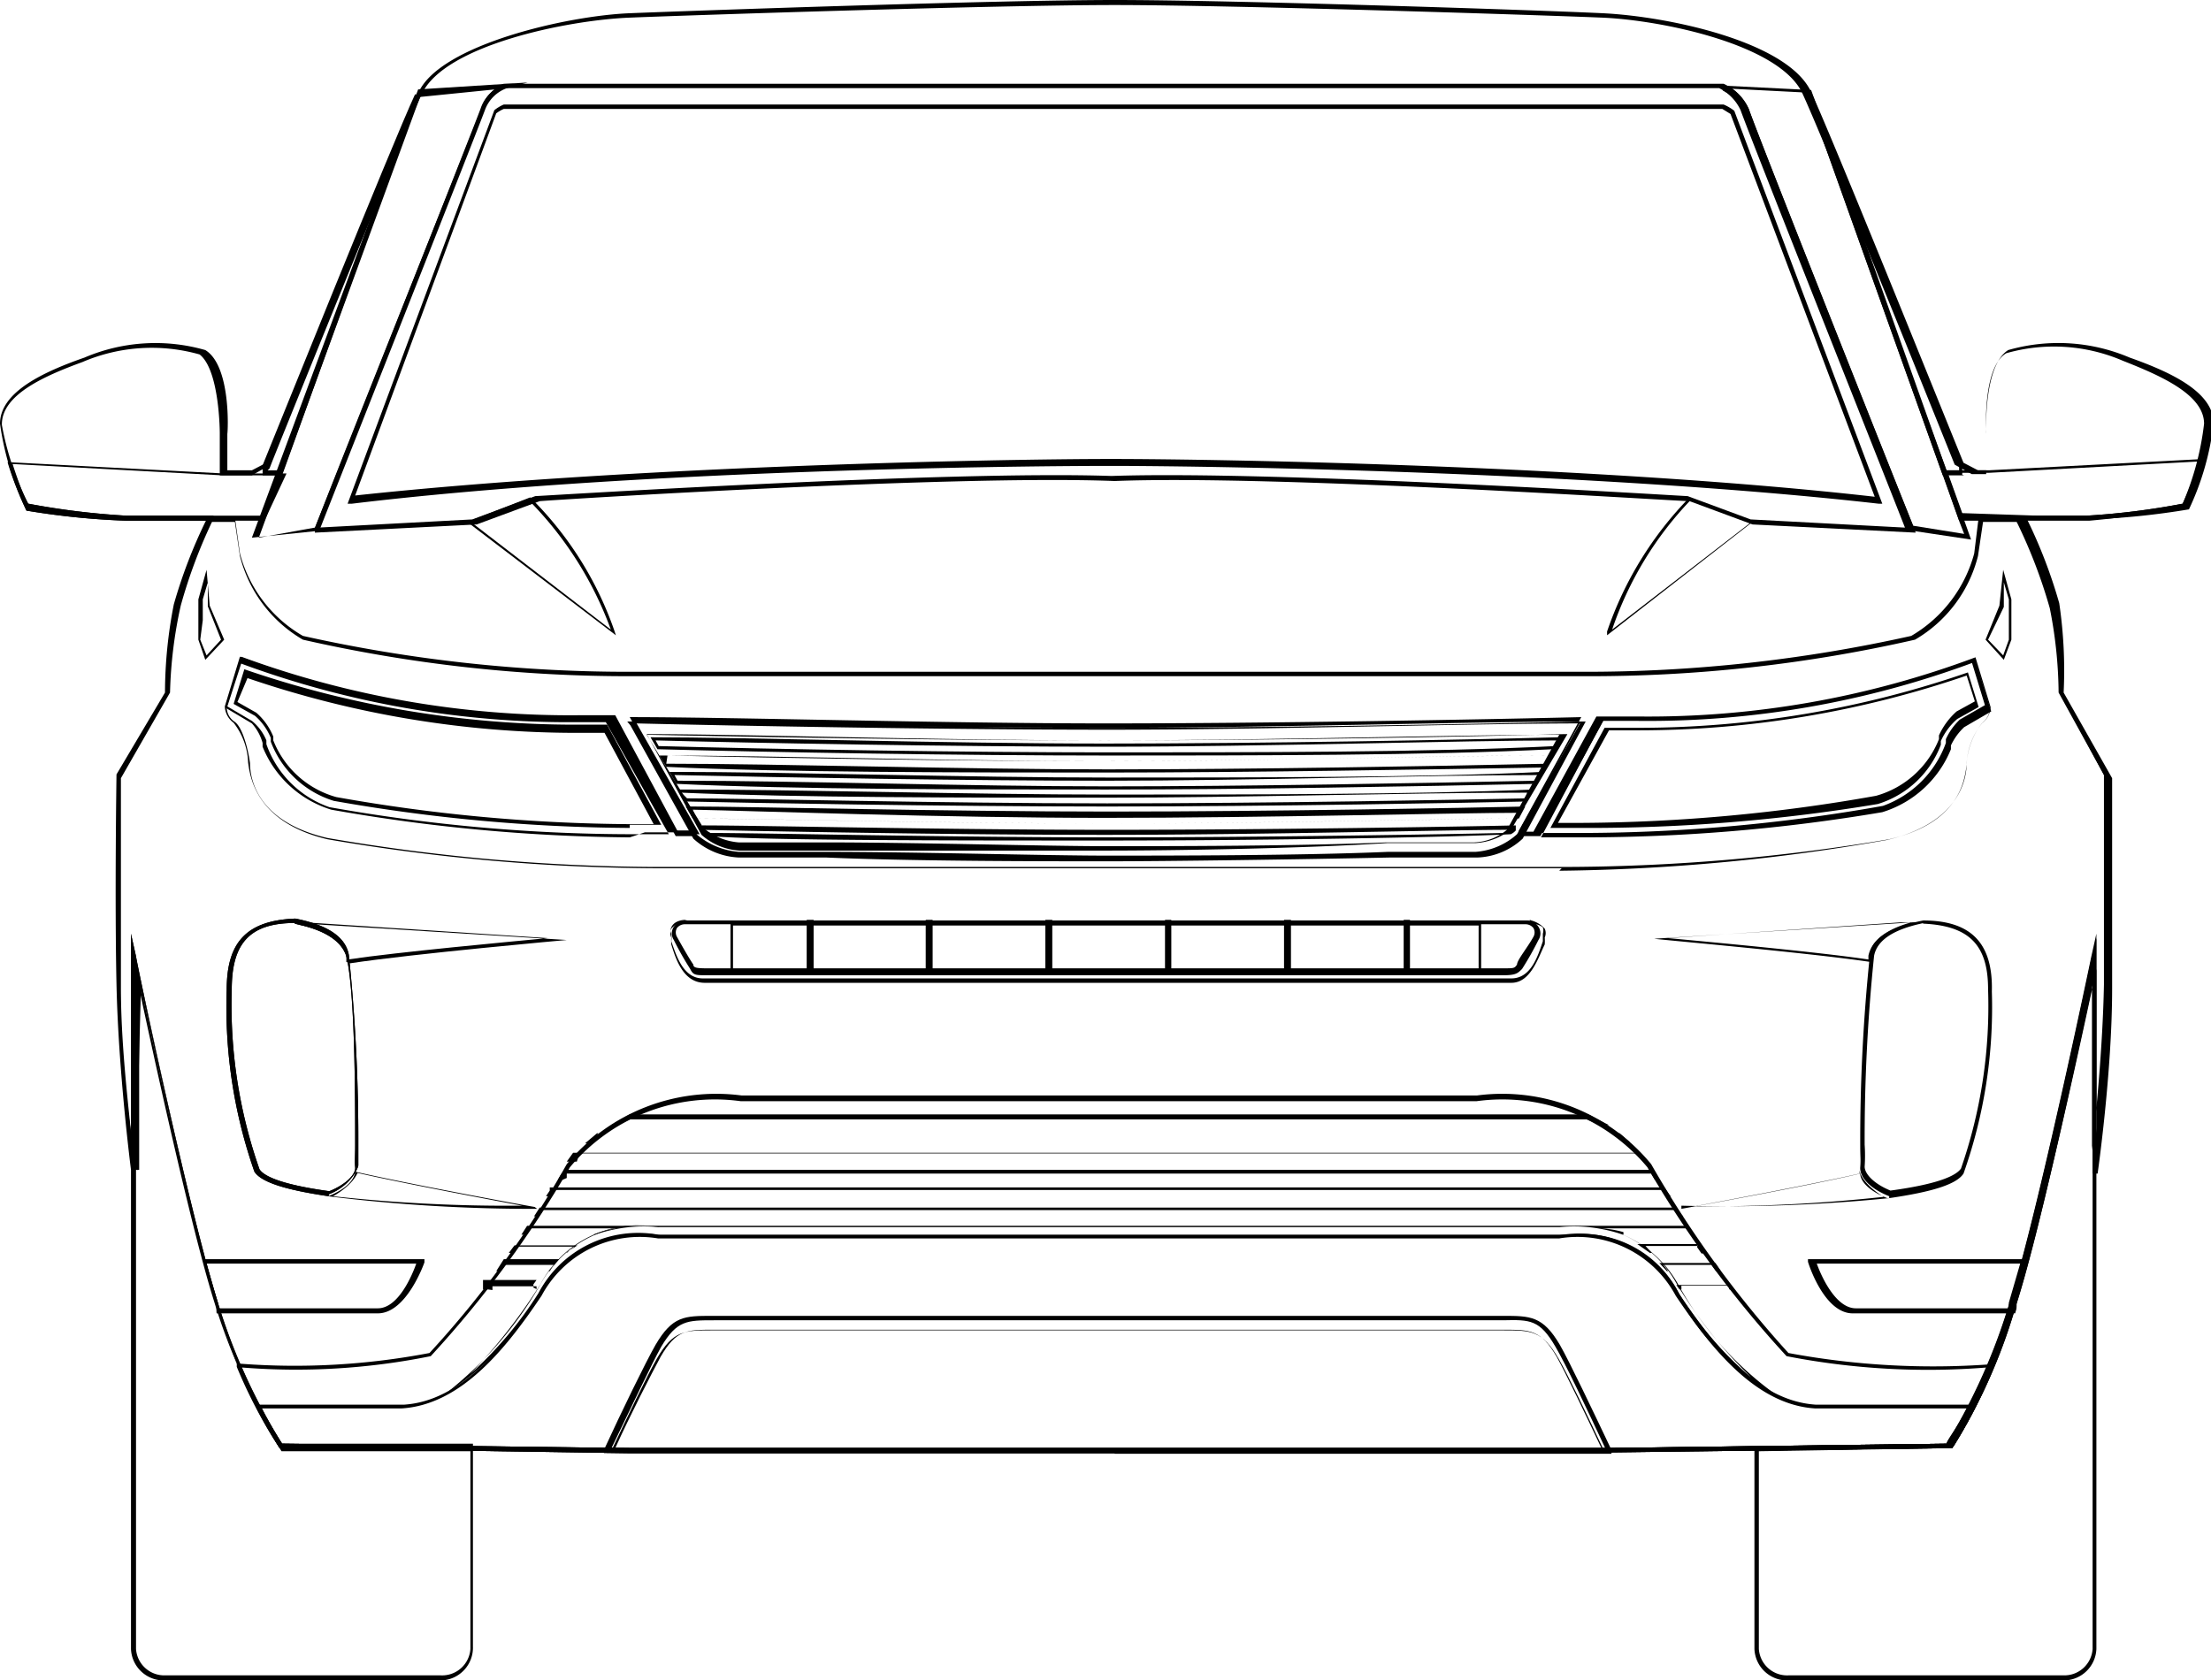 <svg xmlns="http://www.w3.org/2000/svg" viewBox="0 0 35.11 26.69"><title>Asset 1</title><g id="Layer_2" data-name="Layer 2"><g id="car_sides_3" data-name="car sides 3"><g id="Layer_17" data-name="Layer 17"><path d="M4.2,8.27H2A12,12,0,0,1,.42,8.11h0v0S.23,7.72.12,7.34l0,0,3.43.18h1ZM.45,8A12,12,0,0,0,2,8.19H4.15l.24-.64H3.53L.2,7.37C.3,7.68.42,8,.45,8Z"/><path d="M31.82,10.48l-.29-.32.22-.54.06-.57.13.47,0,.33,0,.31Zm-.25-.32.24.25.09-.25,0-.31,0-.33-.08-.27,0,.39Z"/><path d="M3.26,10.48l-.11-.32,0-.31,0-.33h0l.13-.47.05.57.23.54Zm-.08-.32.1.25.23-.25L3.3,9.63l0-.38-.08.27,0,.33Z"/><path d="M25.52,10.09l0-.06A5.65,5.65,0,0,1,26.83,7.9h0l1,.39Zm1.33-2.15A5.53,5.53,0,0,0,25.6,10L27.8,8.3Z"/><path d="M9.78,10.09,7.42,8.29l1-.39h0A5.51,5.51,0,0,1,9.75,10ZM7.49,8.3,9.7,10a5.68,5.68,0,0,0-1.25-2Z"/><path d="M25.55,17.87H9.65l.06,0L10,17.7H25.22l.27.14Zm-15.75,0H25.41l-.21-.09H10Z"/><path d="M25.87,18.16H9.29l0,0L9.48,18H25.72l.16.14,0,0Zm-16.49,0H25.82L25.7,18H9.5Z"/><path d="M26.16,18.45H9l0,0,.1-.14H26l.11.14Zm-17,0h17L26,18.32H9.2Z"/><path d="M26.35,18.74H8.86l.05-.09L9,18.58H26.24l.09.13Zm-17.42,0H26.28l-.06-.1H9l0,.07Z"/><path d="M26.54,19H8.67l0,0,.06-.09,0-.05H26.43l.09.13ZM8.74,19H26.47a.86.86,0,0,1-.07-.1H8.8l0,0Z"/><path d="M26.73,19.32H8.48l0,0,.09-.14h18Zm-18.18,0H26.66l-.07-.1h-18Z"/><path d="M26.92,19.61H25.77a2.37,2.37,0,0,0-1-.12H10.45a2.37,2.37,0,0,0-1,.12H8.28l0,0,.09-.14H26.81l.09.14Zm-1.14,0h1.07l-.06-.1H25.42A1.61,1.61,0,0,1,25.78,19.57Zm-17.43,0H9.42a1.7,1.7,0,0,1,.37-.1H8.42Z"/><path d="M9,19.9H8.08l0,0,.09-.12v0h1l0,0L9,19.89Zm-.83,0H9l.12-.1H8.22Z"/><path d="M27.12,19.9H26.2L26,19.76l-.05,0h1l0,.05.07.1Zm-.89,0h.82L27,19.79l0,0h-.87Z"/><path d="M8.73,20.19H7.88L8,20h.88l0,0-.11.13Zm-.78,0h.76l.09-.1H8Z"/><path d="M27.32,20.19h-.85l-.12-.13,0,0h.89l.08.12Zm-.83,0h.76l-.07-.1h-.77Z"/><path d="M8.53,20.48H7.67l0,0,0-.07,0-.08h.85l0,0-.05.07,0,.05Zm-.78,0h.77l0-.05,0,0H7.82l0,.06Z"/><path d="M27.53,20.48h-.86l0,0v0l-.05-.07,0,0h.85l.05.08.05.07Zm-.83,0h.76l0,0,0-.06h-.76l0,0v0Z"/><path d="M32,20.86H29.42c-.45,0-.7-.78-.71-.82V20h3.51V20c-.08.27-.14.5-.2.67a.56.56,0,0,1,0,.12Zm-3.15-.79c.06.17.29.71.62.71H31.9l0-.09.18-.62Z"/><path d="M6,20.86H3.44v0a.56.56,0,0,1,0-.12h0c-.06-.17-.12-.4-.2-.67V20H6.74l0,.05S6.46,20.86,6,20.86Zm-2.53-.08H6c.33,0,.55-.54.61-.71H3.28l.18.62h0Z"/><path d="M17.7,23.08H10L4.44,23v0a7.73,7.73,0,0,1-.68-1.29l0-.05h.06a11.38,11.38,0,0,0,3-.17,16,16,0,0,0,2.18-3,3.08,3.08,0,0,1,2.78-1.09H23.45a3.06,3.06,0,0,1,2.77,1.09,17,17,0,0,0,2.18,3,12.54,12.54,0,0,0,3.2.18h.06l0,.05A7.73,7.73,0,0,1,31,23v0l-5.53.07ZM4.48,22.93,10,23H25.42l5.49-.07a7.88,7.88,0,0,0,.64-1.21,11.72,11.72,0,0,1-3.18-.18,17,17,0,0,1-2.21-3,3,3,0,0,0-2.71-1.05H11.76a3,3,0,0,0-2.71,1.05,17,17,0,0,1-2.21,3,10.78,10.78,0,0,1-3,.18A8.34,8.34,0,0,0,4.48,22.93Z"/><path d="M17.7,23.08H10L4.44,23v0a6.1,6.1,0,0,1-.37-.64l0-.05h.06c.78,0,1.81,0,2.29,0,.9-.06,1.59-.92,2.15-1.75a1.82,1.82,0,0,1,1.92-.94H24.76a1.8,1.8,0,0,1,1.91.94c.56.83,1.25,1.69,2.16,1.75h0c.51,0,1.62,0,2.47,0h.06l0,.06A6.1,6.1,0,0,1,31,23v0l-5.53.07ZM4.48,22.93,10,23H25.42l5.49-.07c0-.05.16-.24.33-.56-.84,0-1.92,0-2.42,0h0c-.93-.06-1.64-.94-2.21-1.79a1.77,1.77,0,0,0-1.85-.91H10.45a1.77,1.77,0,0,0-1.85.91c-.57.85-1.28,1.73-2.22,1.79-.47,0-1.45,0-2.22,0A5.79,5.79,0,0,0,4.48,22.93Z"/><path d="M28.26,22.2a4.18,4.18,0,0,1-1.63-1.64,1.8,1.8,0,0,0-1.87-.92H10.45a1.79,1.79,0,0,0-1.87.92h0a4.59,4.59,0,0,1-1.51,1.58l0,0a6,6,0,0,0,1.5-1.72,1.81,1.81,0,0,1,1.9-.93H24.76a1.82,1.82,0,0,1,1.9.93,5.32,5.32,0,0,0,1.61,1.78Zm-3.32-2.59a1.72,1.72,0,0,1,1.72.93,5.64,5.64,0,0,0,1.15,1.34,7.52,7.52,0,0,1-1.18-1.48,1.78,1.78,0,0,0-1.87-.91H10.45a1.76,1.76,0,0,0-1.87.91,8.76,8.76,0,0,1-1.12,1.43,6.1,6.1,0,0,0,1.09-1.29h0a1.79,1.79,0,0,1,1.9-.93H24.94Z"/><path d="M17.7,23.08H9.59l0-.05c.28-.61.66-1.39.82-1.67.27-.46.46-.46.9-.46H23.87c.43,0,.63,0,.9.46h0c.16.28.53,1.06.82,1.67l0,.06H17.7Zm-8-.08H25.49c-.28-.6-.63-1.34-.79-1.61h0c-.25-.43-.4-.43-.83-.42H11.34c-.43,0-.59,0-.84.42C10.35,21.66,10,22.4,9.71,23Z"/><path d="M17.7,23.06h-8l0,0c.25-.53.58-1.22.73-1.48.26-.45.44-.45.88-.45H23.87c.44,0,.62,0,.88.45.15.26.48.95.73,1.48v0H17.7ZM9.77,23H25.43c-.25-.53-.57-1.2-.71-1.45-.25-.43-.42-.43-.85-.43H11.34c-.44,0-.6,0-.85.43C10.34,21.83,10,22.49,9.77,23Z"/><path d="M5.22,19h0c-.68-.1-1.07-.22-1.18-.39a7.9,7.9,0,0,1-.44-2.89c0-.75.31-1.1,1.09-1.13h0c.51.1.8.29.85.58h0a28.38,28.38,0,0,1,.15,3c0,.18,0,.31,0,.34s-.11.32-.47.46Zm-.54-4.34c-.74,0-1,.35-1,1.06a7.86,7.86,0,0,0,.44,2.85c.06.1.31.24,1.11.35.29-.12.42-.28.41-.38s0-.16,0-.35c0-.72,0-2.43-.14-3C5.42,14.94,5.15,14.77,4.68,14.67Z"/><path d="M30,19h0c-.35-.14-.47-.33-.46-.46s0-.16,0-.34a28.38,28.38,0,0,1,.15-3h0c0-.29.34-.48.85-.58h0c.78,0,1.11.38,1.09,1.13a7.9,7.9,0,0,1-.45,2.89c-.11.17-.49.29-1.18.39Zm.55-4.34c-.48.1-.74.27-.79.52h0a28.32,28.32,0,0,0-.15,3,2.57,2.57,0,0,1,0,.35c0,.1.12.26.41.38.81-.11,1.05-.25,1.12-.35a7.86,7.86,0,0,0,.43-2.85C31.57,15,31.26,14.7,30.53,14.67Z"/><path d="M10,13.3a28.32,28.32,0,0,1-4.74-.44,1.72,1.72,0,0,1-1.09-1l0-.06A.78.78,0,0,0,4,11.49l-.42-.25.25-.81,0,0a15.13,15.13,0,0,0,5.37.93h.57v0l1,1.86h0l-.53,0ZM3.61,11.22l.39.23a.78.78,0,0,1,.23.31l0,.06a1.63,1.63,0,0,0,1,1,27.44,27.44,0,0,0,4.89.43h.5l-1-1.78H9.18a15,15,0,0,1-5.35-.93Z"/><path d="M10,13.15a27.72,27.72,0,0,1-4.7-.43,1.56,1.56,0,0,1-1-.94l0-.06a.94.94,0,0,0-.25-.35h0l-.34-.19.17-.55,0,0a16.12,16.12,0,0,0,5.26.88h.5l.86,1.59H10Zm-6.23-2,.3.17a1,1,0,0,1,.27.38l0,.06a1.51,1.51,0,0,0,1,.9,27.34,27.34,0,0,0,4.67.43h.37l-.78-1.45H9.18a16.16,16.16,0,0,1-5.25-.87Z"/><path d="M17.58,13.68c-1,0-3.07,0-4.46-.06l-1.39,0a1.15,1.15,0,0,1-.72-.3h0v0h0l-1-1.8-.05-.06H10c1.63,0,5,.1,7.56.1s5.92-.06,7.55-.1h.07l-1,1.86h0l0,0a1.11,1.11,0,0,1-.72.3l-1.39,0C20.65,13.65,18.55,13.68,17.58,13.68Zm-6.52-.43a1.17,1.17,0,0,0,.67.28l1.4,0c1.38,0,3.48.06,4.45.06s3.07,0,4.46-.06l1.39,0a1.1,1.1,0,0,0,.66-.28h0l1-1.76c-1.66,0-5,.1-7.49.1s-5.84-.06-7.49-.1l1,1.76Z"/><path d="M17.58,13.51c-1,0-3.06,0-4.44,0h0l-1.4,0a1,1,0,0,1-.6-.25h0l-.87-1.6h0c1.49,0,4.71.1,7.29.1s5.79-.06,7.28-.1h.05L24,13.17l0,0v0h0a1,1,0,0,1-.56.22l-1.4,0h0C20.64,13.48,18.54,13.51,17.58,13.51Zm-6.41-.36a1,1,0,0,0,.56.23l1.4,0h0c1.39,0,3.48.06,4.44.06s3.06,0,4.44-.06h0l1.4,0a.87.87,0,0,0,.52-.2v0l0,0,.83-1.51c-1.51,0-4.69.09-7.24.09s-5.73-.06-7.25-.09Z"/><path d="M17.58,12c-2.31,0-5.29-.05-7.14-.1h0l-.11-.19h0c1.49,0,4.68.1,7.21.1s5.72-.06,7.21-.1h0l-.1.19h0C22.75,12,19.78,12,17.58,12Zm-7.12-.15c1.85.05,4.81.1,7.12.1s5.15,0,7.12-.1l.05-.09c-1.51,0-4.67.1-7.17.1s-5.66-.06-7.17-.1Z"/><path d="M17.58,12.27c-2.25,0-5.17,0-7-.09h0L10.47,12h0c1.81,0,4.75.09,7.06.09S22.81,12,24.64,12h0l-.1.19h0C22.75,12.22,19.83,12.27,17.58,12.27Zm-7-.14c1.81,0,4.72.09,7,.09s5.15-.05,7-.09L24.6,12c-1.83,0-4.75.09-7,.09s-5.21-.05-7-.09Z"/><path d="M17.58,12.54c-2.17,0-4.95,0-6.84-.09h0l-.11-.19h.05c1.8,0,4.69.09,6.91.09s5.11,0,6.91-.09h0l-.1.19h0C22.53,12.49,19.75,12.54,17.58,12.54Zm-6.82-.14c1.88,0,4.66.09,6.82.09s4.93-.05,6.82-.09l.05-.09c-1.81,0-4.66.09-6.87.09s-5.07-.05-6.87-.09Z"/><path d="M17.58,12.81c-2.64,0-5.78-.06-6.69-.08h0l-.11-.19h.05c1.86,0,4.62.08,6.76.08s4.89,0,6.76-.08h0l-.1.19h0C23.36,12.75,20.21,12.81,17.58,12.81Zm-6.67-.13c.92,0,4.05.08,6.67.08s5.75-.06,6.67-.08l0-.09c-1.86,0-4.58.08-6.71.08s-4.86,0-6.72-.08Z"/><path d="M17.58,13.08C15,13.08,11.93,13,11,13h0l-.11-.19H11c.89,0,4,.08,6.61.08s5.72-.06,6.61-.08h0l-.1.19h0C23.23,13,20.14,13.08,17.58,13.08ZM11.06,13c.91,0,4,.08,6.52.08S23.19,13,24.1,13l0-.09c-.94,0-4,.08-6.56.08S12,12.88,11,12.86Z"/><path d="M17.58,13.35c-2.54,0-5.47,0-6.31-.07h0l-.12-.09h0l0-.08h0c.87,0,3.91.07,6.46.07s5.58-.05,6.46-.07h0l0,.08,0,0v0h0a.24.24,0,0,1-.08.06h0C23,13.3,20.05,13.35,17.58,13.35Zm-6.3-.12c.84,0,3.77.07,6.3.07s5.44-.05,6.3-.07l.07-.05v0l0,0c-.94,0-3.93.08-6.41.08s-5.49-.06-6.42-.08h0Z"/><path d="M23.87,15.49H11.24c-.2,0-.23,0-.28-.1l0,0a5,5,0,0,1-.26-.46.19.19,0,0,1,0-.21.21.21,0,0,1,.18-.1H24.25a.21.21,0,0,1,.18.1.19.19,0,0,1,0,.21,5,5,0,0,1-.26.46l0,0C24.1,15.46,24.07,15.49,23.87,15.49Zm-13-.81a.16.16,0,0,0-.12.06.14.14,0,0,0,0,.14c.1.18.21.37.26.44v0c0,.05.05.06.22.06H23.87c.17,0,.18,0,.22-.06v0c0-.07.16-.26.26-.44a.14.14,0,0,0,0-.14.16.16,0,0,0-.12-.06Z"/><path d="M23.52,15.47H11.6v-.85H23.52Zm-11.88,0H23.48v-.77H11.64Z"/><path d="M12.92,15.46h-.11v-.85h.11Zm-.07,0h0v-.77h0Z"/><path d="M14.81,15.46H14.7v-.85h.11Zm-.07,0h0v-.77h0Z"/><path d="M16.71,15.46H16.6v-.85h.11Zm-.07,0h0v-.77h0Z"/><path d="M18.6,15.46h-.1v-.85h.1Zm-.07,0h0v-.77h0Z"/><path d="M20.5,15.46h-.11v-.85h.11Zm-.07,0h0v-.77h0Z"/><path d="M22.39,15.46h-.1v-.85h.1Zm-.06,0h0v-.77h0Z"/><path d="M25.12,13.3H25l-.53,0h0l1-1.88H26a15.13,15.13,0,0,0,5.37-.93l0,0,.25.81-.43.25h0a.94.94,0,0,0-.21.29l0,.06a1.72,1.72,0,0,1-1.09,1A28.42,28.42,0,0,1,25.12,13.3Zm-.66-.07H25a27.47,27.47,0,0,0,4.9-.43,1.66,1.66,0,0,0,1-1l0-.06a1,1,0,0,1,.22-.31l.4-.23-.22-.72a15,15,0,0,1-5.36.93h-.54Z"/><path d="M25.12,13.15h-.5l.86-1.59H26a16,16,0,0,0,5.25-.88l0,0,.17.55-.34.19a1,1,0,0,0-.26.35l0,.06a1.56,1.56,0,0,1-1,.94A27.82,27.82,0,0,1,25.12,13.15Zm-.38-.08h.38a27.34,27.34,0,0,0,4.67-.43,1.51,1.51,0,0,0,1-.9l0-.06a1.14,1.14,0,0,1,.28-.38h0l.29-.16-.13-.41A16.08,16.08,0,0,1,26,11.6h-.45Z"/><path d="M30.42,8.46l-2.59-.13-1-.37c-.22,0-6.55-.42-9.13-.32h0c-2.58-.1-8.91.3-9.13.32l-1,.37L5,8.46,5,8.4c0-.06,2.45-6.17,2.64-6.67A.64.64,0,0,1,8,1.33H27.37a.82.82,0,0,1,.4.4c.17.5,2.6,6.61,2.63,6.67ZM8,1.4a.64.64,0,0,0-.34.35c-.18.48-2.37,6-2.61,6.63l2.45-.13,1-.37c.06,0,6.53-.41,9.15-.32,2.61-.09,9.08.32,9.15.32h0l1,.37,2.45.13c-.24-.62-2.44-6.15-2.61-6.63a.74.74,0,0,0-.34-.35Z"/><path d="M29.89,8h-.06c-4.32-.49-10.4-.6-12.19-.6S9.9,7.48,5.59,8H5.52L7.85,1.75h0A.64.64,0,0,1,8,1.66H27.37a.72.72,0,0,1,.17.1h0ZM17.64,7.29c1.78,0,7.82.11,12.13.6L27.48,1.81l-.13-.08H8a.61.61,0,0,0-.12.07L5.64,7.87C10,7.4,15.89,7.29,17.64,7.29Z"/><path d="M4.48,7.55H4.17l0-.16v0h0c.12-.29,2.07-5.14,2.42-5.89l.07,0Zm-.23-.08h.17L6.08,3c-.72,1.76-1.79,4.4-1.8,4.44h0Z"/><path d="M31.19,7.55h-.34v0L28.67,1.45l.07,0h0s0,0,0,0c.36.77,2.4,5.85,2.42,5.9v.19Zm-.28-.08h.2V7.39c-.06-.16-1.26-3.12-2-4.82Z"/><path d="M17.7,23.08H10L4.44,23v0a9.17,9.17,0,0,1-1-2.28c-.38-1.17-1-4.12-1.23-5.14v3H2.08s-.2-1.55-.23-2.94,0-3.32,0-3.34h0L2.62,11A7.29,7.29,0,0,1,2.76,9.6a8,8,0,0,1,.51-1.33H2A12,12,0,0,1,.42,8.11h0v0A4.65,4.65,0,0,1,0,6.73c0-.51.71-.83,1.34-1.05a2.87,2.87,0,0,1,1.92-.12c.41.25.36,1.29.35,1.33l0,.58H4l.23-.12c.12-.29,2.07-5.14,2.42-5.89S9,.25,10,.21,15.82,0,17.7,0s6.71.16,7.75.21,2.94.45,3.31,1.25,2.3,5.6,2.42,5.89l.23.12h.13l0-.58s-.05-1.08.35-1.33a2.89,2.89,0,0,1,1.93.12c.62.22,1.34.54,1.33,1.05a4.35,4.35,0,0,1-.39,1.36v0h0a12,12,0,0,1-1.57.16h-1a8,8,0,0,1,.51,1.33A7.29,7.29,0,0,1,32.77,11l.77,1.36h0s0,2,0,3.34-.23,2.93-.23,2.94h-.08v-3c-.22,1-.85,4-1.23,5.14A8.76,8.76,0,0,1,31,23v0l-5.53.07ZM4.48,22.93,10,23H25.42l5.49-.07a9.51,9.51,0,0,0,1-2.24c.45-1.42,1.29-5.45,1.3-5.5l.08-.36V18c.06-.58.14-1.46.16-2.29,0-1.33,0-3.18,0-3.33L32.69,11h0a7.11,7.11,0,0,0-.14-1.34A8.17,8.17,0,0,0,32,8.24l0-.05h1.14A11.77,11.77,0,0,0,34.66,8,4.53,4.53,0,0,0,35,6.73c0-.46-.68-.76-1.29-1a2.76,2.76,0,0,0-1.85-.12c-.38.22-.32,1.24-.32,1.25l0,.67h-.23l-.27-.15h0s-2.06-5.13-2.42-5.9S26.4.32,25.44.28,19.57.08,17.7.08,11,.24,10,.28,7.06.72,6.7,1.49,4.3,7.34,4.28,7.39h0L4,7.55H3.49l0-.67s0-1-.32-1.25a2.79,2.79,0,0,0-1.86.12c-.6.22-1.29.52-1.28,1A4.58,4.58,0,0,0,.45,8,12,12,0,0,0,2,8.19H3.39l0,.05a8.17,8.17,0,0,0-.52,1.38A7.11,7.11,0,0,0,2.7,11h0l-.78,1.36c0,.15,0,2,0,3.33,0,.83.1,1.71.16,2.29V14.83l.08.36c0,.05.85,4.08,1.3,5.5A9.51,9.51,0,0,0,4.48,22.93Z"/><path d="M7,26.69H2.62a.52.52,0,0,1-.54-.5v-7.6h0V14.83l.08.36c0,.05.85,4.08,1.3,5.5a9.51,9.51,0,0,0,1,2.24l3.05,0v3.22A.52.52,0,0,1,7,26.69ZM2.16,18.6v7.59a.45.45,0,0,0,.46.42H7a.45.45,0,0,0,.47-.42V23.05l-3,0v0a9.17,9.17,0,0,1-1-2.28c-.38-1.17-1-4.12-1.23-5.14Z"/><path d="M32.77,26.69H28.4a.52.52,0,0,1-.54-.5V23l3.05,0a9.51,9.51,0,0,0,1-2.24c.45-1.42,1.29-5.45,1.3-5.5l.08-.36V26.19A.52.52,0,0,1,32.77,26.69Zm-4.84-3.64v3.14a.45.45,0,0,0,.47.42h4.37a.45.45,0,0,0,.46-.42V18.6h0v-3c-.22,1-.85,4-1.23,5.14A8.76,8.76,0,0,1,31,23v0Z"/><path d="M31.3,8.57l-1-.15v0c-.1-.25-2.44-6.15-2.62-6.65h0a.64.64,0,0,0-.32-.33h0l0-.08,1.4.07Zm-.92-.22.81.13-.07-.18L28.68,1.47l-1.17-.06a.78.78,0,0,1,.26.32C27.94,2.22,30.2,7.9,30.38,8.35Z"/><path d="M4,8.54,6.64,1.42l1.74-.11-.33.09a.58.58,0,0,0-.35.35c-.19.51-2.61,6.62-2.63,6.68v0Zm2.67-7-2.56,7L5,8.38C5.16,8,7.45,2.21,7.63,1.73a.6.6,0,0,1,.23-.31Z"/><path d="M5.22,19h0c-.68-.1-1.07-.22-1.18-.39a7.9,7.9,0,0,1-.44-2.89c0-.75.31-1.1,1.09-1.13h0c.51.1.8.29.85.58h0a28.38,28.38,0,0,1,.15,3c0,.18,0,.31,0,.34s-.11.32-.47.46Zm-.54-4.34c-.74,0-1,.35-1,1.06a7.86,7.86,0,0,0,.44,2.85c.06.1.31.24,1.11.35.29-.12.42-.28.41-.38s0-.16,0-.35c0-.72,0-2.43-.14-3C5.42,14.94,5.15,14.77,4.68,14.67Z"/><path d="M29.71,15.28h0c-1-.15-3.42-.36-3.44-.37v0l3.94-.25a3.11,3.11,0,0,1,.54,0h0v0h0l-.24,0h0c-.49.09-.76.27-.81.53h0s0,.05,0,.07Zm-3.22-.38c.64.06,2.38.22,3.18.34v-.06h0c.05-.24.28-.42.68-.53h-.17Z"/><path d="M5.5,15.28v0s0,0,0-.07c0-.26-.32-.44-.8-.53H4.57l-.13,0v0h0l.12,0H5l4,.25v0s-2.46.22-3.44.37Zm-.66-.63c.41.11.64.29.68.53v.06c.81-.12,2.55-.28,3.18-.34L5,14.66Z"/><path d="M33.18,8.27H31.11l-.28-.8h.75L35,7.29v0a5.22,5.22,0,0,1-.28.75v0h0A12.83,12.83,0,0,1,33.18,8.27Zm-.83-.08h.79A11.77,11.77,0,0,0,34.66,8a4.78,4.78,0,0,0,.25-.67l-3.33.18h-.65l.23.64Z"/><path d="M17.7,23.06H10L4.45,23h0a9,9,0,0,1-1-2.27c-.4-1.26-1.1-4.52-1.27-5.32V18.6h0S1.89,17,1.87,15.66s0-3.32,0-3.34h0L2.64,11A7.67,7.67,0,0,1,2.78,9.6a7.74,7.74,0,0,1,.53-1.38h.42l.08.57a2.14,2.14,0,0,0,1,1.31,23.67,23.67,0,0,0,5.22.57H25.13a23.67,23.67,0,0,0,5.22-.57,2.17,2.17,0,0,0,1-1.31l.07-.57h.63a7.74,7.74,0,0,1,.53,1.38A7.67,7.67,0,0,1,32.75,11l.77,1.36h0s0,2,0,3.34-.23,2.92-.23,2.94h0V15.39c-.17.8-.87,4.06-1.27,5.32a9,9,0,0,1-1,2.27h0l-5.51.07ZM4.47,23,10,23H25.42l5.5-.07a9.41,9.41,0,0,0,1-2.26c.45-1.42,1.29-5.45,1.3-5.49l0-.18v3.27c.06-.52.17-1.62.19-2.63,0-1.35,0-3.22,0-3.33L32.71,11h0a7.25,7.25,0,0,0-.14-1.35,7.5,7.5,0,0,0-.52-1.36h-.56l-.08.54a2.14,2.14,0,0,1-1,1.33,23.2,23.2,0,0,1-5.24.58H10.05a23.27,23.27,0,0,1-5.24-.58,2.14,2.14,0,0,1-1-1.33l-.08-.54H3.34a8.32,8.32,0,0,0-.52,1.36A7.25,7.25,0,0,0,2.68,11h0l-.77,1.36c0,.11,0,2,0,3.33,0,1,.13,2.11.19,2.63V15l0,.18s.85,4.07,1.3,5.49A9.41,9.41,0,0,0,4.47,23Zm22.23-3.8v0s2-.36,2.84-.56h0v0c0,.11.12.27.43.39l.06,0H30A26.15,26.15,0,0,1,26.7,19.15Zm2.83-.56c-.7.16-2.09.42-2.62.52a25.78,25.78,0,0,0,3-.15C29.61,18.82,29.54,18.66,29.53,18.59Zm-21,.56A26.22,26.22,0,0,1,5.21,19H5.14l.07,0c.31-.12.42-.28.43-.39v0h0c.87.2,2.83.56,2.85.56ZM5.29,19a25.56,25.56,0,0,0,3,.15c-.53-.1-1.91-.36-2.61-.52C5.66,18.66,5.6,18.82,5.29,19ZM24,15.61H11.19c-.34,0-.46-.38-.53-.61a.76.76,0,0,1,0-.11.17.17,0,0,1,0-.14.44.44,0,0,1,.26-.14H24.27a.44.44,0,0,1,.26.14.17.17,0,0,1,0,.14h0a.76.76,0,0,1,0,.11C24.42,15.23,24.3,15.61,24,15.61Zm.31-1H10.88s-.17,0-.22.12a.11.11,0,0,0,0,.1.42.42,0,0,1,0,.12c.08.23.19.59.5.59H24c.31,0,.42-.35.5-.59,0,0,0-.09,0-.12h0a.17.17,0,0,0,0-.1C24.45,14.68,24.27,14.65,24.27,14.65Zm.49-.82H10.39a31.5,31.5,0,0,1-5.19-.46c-1.14-.27-1.23-1-1.26-1.22v0a1.09,1.09,0,0,0-.23-.63.34.34,0,0,1-.14-.26h0l.24-.79h0a14.81,14.81,0,0,0,5.37.94h.06l.5,0h0l1,1.82H11l-1-1.8,0,0h0c1.63,0,5,.1,7.56.1s5.92-.06,7.55-.1h0l-1,1.82h.24l1-1.83h0l.49,0H26a14.81,14.81,0,0,0,5.37-.94h0l.24.79h0a.34.34,0,0,1-.14.26v0a1.17,1.17,0,0,0-.24.63v0c0,.26-.12.95-1.26,1.22A31.52,31.52,0,0,1,24.76,13.83ZM3.6,11.23a.28.28,0,0,0,.12.23c.13.08.22.44.25.66v0c0,.25.11.93,1.23,1.19a31.28,31.28,0,0,0,5.18.46H24.76A31.4,31.4,0,0,0,30,13.33c1.12-.26,1.2-.94,1.23-1.19v0a1.11,1.11,0,0,1,.25-.66.32.32,0,0,0,.12-.23l-.23-.74a14.85,14.85,0,0,1-5.36.94h-.06l-.49,0-1,1.83H24.1l1-1.82c-1.64,0-5,.1-7.52.1s-5.88-.06-7.53-.1l1,1.82h-.32l-1-1.83-.49,0H9.19a15,15,0,0,1-5.37-.94Z"/></g></g></g></svg>